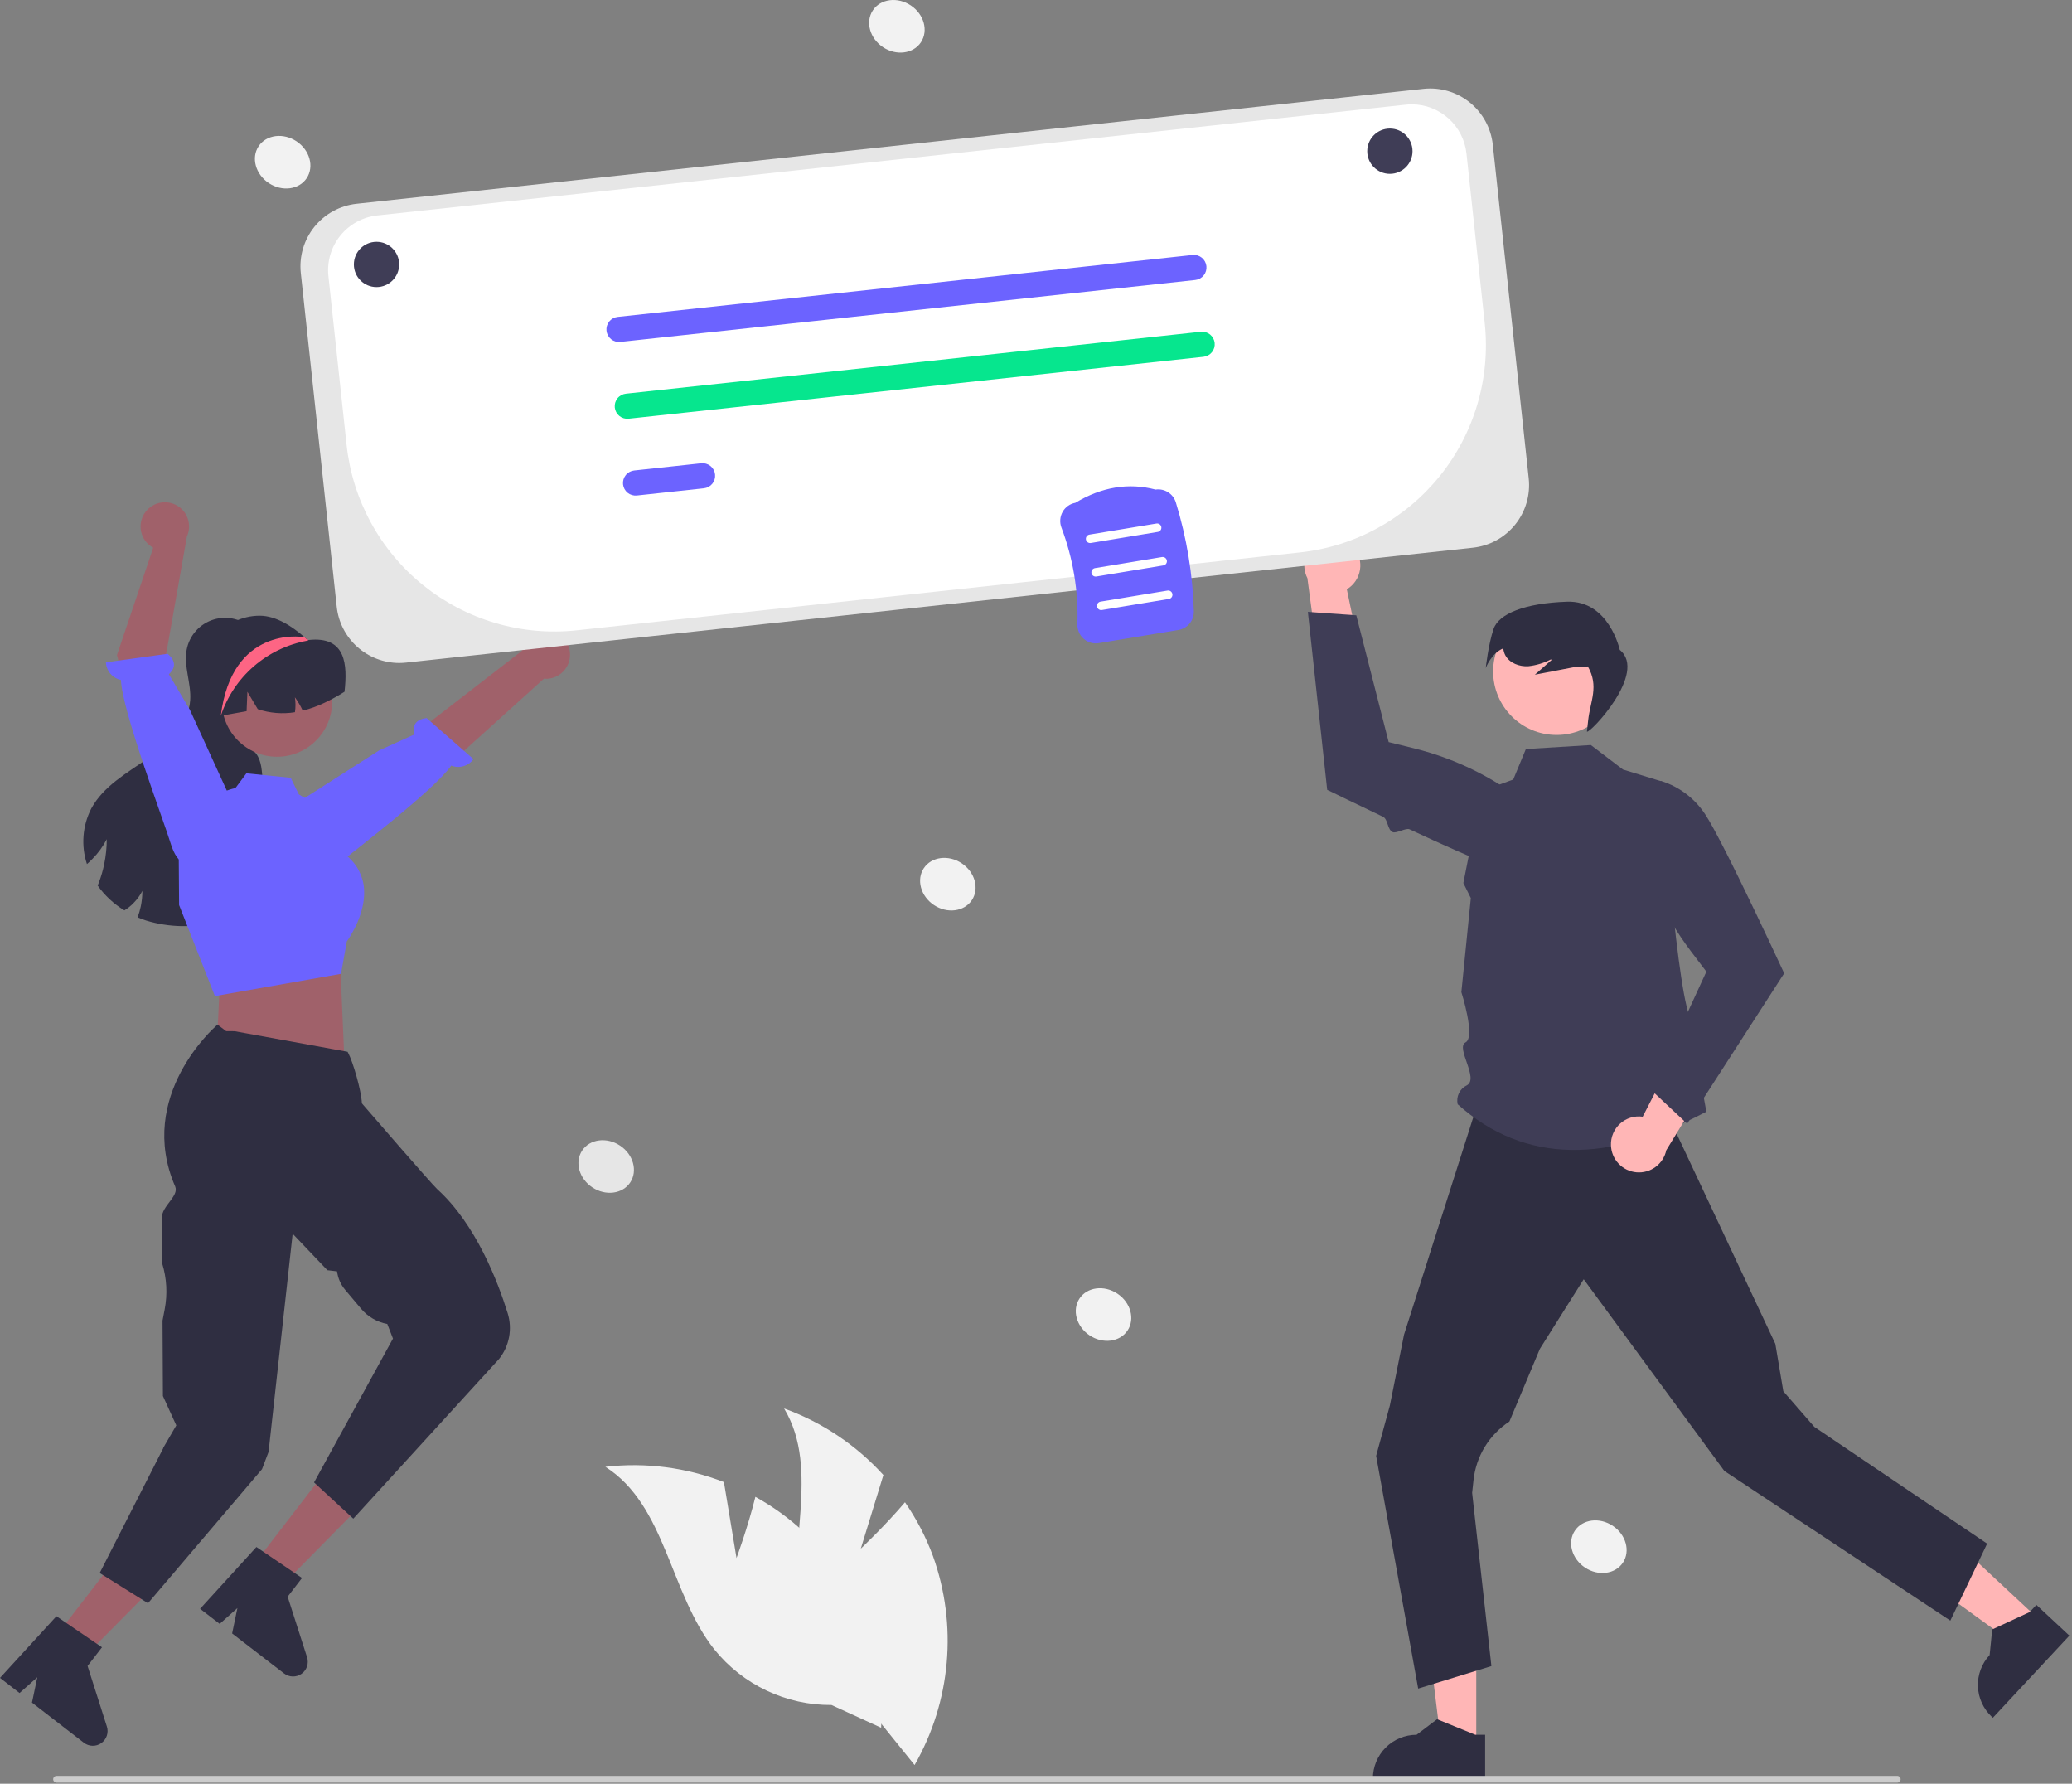 <svg width="732" height="630" viewBox="0 0 732 630" fill="none" xmlns="http://www.w3.org/2000/svg">
<rect x="0" y="0" width="732" height="630" fill="#808080" stroke="none"/>
<g clip-path="url(#clip0_89_66)">
<path d="M304.105 546.981L312.09 520.976C302.483 510.402 290.44 502.334 277.006 497.47C290.131 519.214 277.413 547.578 282.713 572.416C284.425 580.15 287.856 587.4 292.751 593.628C297.646 599.856 303.879 604.903 310.99 608.394L323.107 623.408C329.459 612.309 333.33 599.966 334.453 587.228C335.575 574.489 333.923 561.659 329.609 549.621C327.122 542.892 323.798 536.502 319.715 530.603C312.514 539.068 304.105 546.981 304.105 546.981Z" fill="#F2F2F2"/>
<path d="M260.2 550.303L255.749 523.467C242.435 518.288 228.057 516.437 213.865 518.075C235.309 531.683 236.576 562.742 252.397 582.61C257.379 588.769 263.682 593.727 270.841 597.119C278 600.51 285.83 602.247 293.751 602.201L311.292 610.234C312.028 597.468 309.988 584.694 305.311 572.792C300.635 560.89 293.434 550.143 284.205 541.292C278.978 536.378 273.153 532.142 266.867 528.684C264.198 539.471 260.2 550.303 260.2 550.303Z" fill="#F2F2F2"/>
<path d="M521.537 616.734L509.237 616.733L503.386 569.293L521.539 569.294L521.537 616.734Z" fill="#FFB6B6"/>
<path d="M524.674 628.656L485.016 628.655V628.153C485.016 624.059 486.642 620.133 489.537 617.238C492.432 614.344 496.358 612.717 500.452 612.717H500.453L507.697 607.221L521.212 612.718L524.674 612.718L524.674 628.656Z" fill="#2F2E41"/>
<path d="M720.217 571.872L711.831 580.869L673.137 552.804L685.514 539.526L720.217 571.872Z" fill="#FFB6B6"/>
<path d="M731.077 577.706L704.037 606.716L703.67 606.374C700.675 603.583 698.912 599.716 698.768 595.625C698.624 591.534 700.111 587.553 702.902 584.558L703.822 575.511L717.058 569.371L719.418 566.839L731.077 577.706Z" fill="#2F2E41"/>
<path d="M702.018 545.21L689.018 572.4L609.188 519.545L597.575 503.721L559.496 451.839L544.018 476.4L533.247 502.075C529.737 504.364 526.779 507.405 524.587 510.977C522.396 514.549 521.024 518.563 520.573 522.729L520.08 527.274L526.886 588.457L501.018 596.4L486.161 514.21L491.018 496.4L496.018 471.4L521.191 392.4H588.556L627.193 474.642L630.018 491.4L640.973 503.972L702.018 545.21Z" fill="#2F2E41"/>
<path d="M562.021 263.148L573.361 271.783L587.037 275.986C587.037 275.986 592.691 355.514 597.786 360.608C602.88 365.703 598.285 365.84 599.309 372.457C600.333 379.075 602.821 392.641 602.821 392.641C568.434 410.844 538.788 411.332 514.976 390.032C514.671 388.714 514.826 387.332 515.414 386.115C516.003 384.897 516.99 383.917 518.212 383.337C522.644 380.986 514.126 370.01 517.748 368.175C521.37 366.339 516.276 350.42 516.276 350.42L519.618 317.204L516.977 311.894L523.421 279.406L534.601 275.323L539.067 264.563L562.021 263.148Z" fill="#3F3D56"/>
<path d="M569.125 404.497C569.074 403.06 569.339 401.631 569.901 400.308C570.462 398.985 571.307 397.801 572.376 396.84C573.444 395.879 574.71 395.164 576.085 394.745C577.46 394.326 578.91 394.214 580.333 394.416L596.314 363.353L605.218 379.173L588.677 406.246C588.179 408.614 586.829 410.716 584.884 412.156C582.939 413.595 580.534 414.271 578.124 414.055C575.714 413.84 573.467 412.748 571.808 410.986C570.15 409.224 569.195 406.915 569.125 404.497Z" fill="#FFB6B6"/>
<path d="M596.04 396.898L630.318 343.77L630.205 343.526C630.076 343.246 622.313 326.481 614.792 311.126C613.634 308.761 612.481 306.43 611.363 304.198C610.881 303.234 610.405 302.291 609.937 301.368C606.778 295.14 604.018 289.992 602.371 287.547C598.727 282.019 593.301 277.903 586.995 275.884L586.837 275.843L586.685 275.906C583.601 277.207 581.052 279.521 579.459 282.466C577.866 285.41 577.324 288.81 577.923 292.103C580.896 307.991 587.521 322.97 597.276 335.858L602.833 343.183L583.521 385.168L596.04 396.898Z" fill="#3F3D56"/>
<path d="M478.167 193.252C479.111 194.336 479.805 195.613 480.202 196.994C480.599 198.376 480.688 199.827 480.463 201.247C480.238 202.666 479.705 204.019 478.901 205.21C478.096 206.401 477.041 207.401 475.808 208.14L482.954 242.335L466.075 235.652L461.877 204.205C460.773 202.052 460.497 199.568 461.102 197.226C461.706 194.883 463.149 192.843 465.157 191.493C467.165 190.143 469.598 189.576 471.996 189.9C474.394 190.225 476.589 191.417 478.167 193.252Z" fill="#FFB6B6"/>
<path d="M462.044 216.103L468.87 278.96L469.111 279.078C469.311 279.176 477.958 283.418 488.573 288.469C490.363 289.321 490.107 293.012 491.978 293.894C493.267 294.502 496.672 292.297 497.974 292.906C509.576 298.332 521.308 303.608 525.984 305.037C532.296 307.037 539.102 306.818 545.273 304.416L545.421 304.348L545.499 304.204C547.076 301.25 547.599 297.848 546.982 294.558C546.366 291.267 544.646 288.285 542.107 286.103C529.793 275.633 515.214 268.169 499.521 264.299L490.591 262.108L479.155 217.332L462.044 216.103Z" fill="#3F3D56"/>
<path d="M549.931 259.587C562.319 259.587 572.362 249.544 572.362 237.156C572.362 224.768 562.319 214.725 549.931 214.725C537.543 214.725 527.5 224.768 527.5 237.156C527.5 249.544 537.543 259.587 549.931 259.587Z" fill="#FFB6B6"/>
<path d="M527.661 222.125C529.506 216.759 538.688 213.036 553.575 212.519C568.462 212.001 572.237 229.545 572.237 229.545C582.175 237.606 561.626 259.19 560.631 258.412L561.078 254.357C561.819 247.64 564.964 242.4 560.964 235.4L557.123 235.444C552.162 236.398 547.202 237.352 542.241 238.305L548.114 233.134L547.948 232.878C545.45 234.179 542.731 235.005 539.932 235.312C536.775 235.498 533.324 234.242 531.812 231.465C531.409 230.701 531.162 229.865 531.087 229.004C526.83 230.705 524.884 235.953 524.884 235.953C524.884 235.953 525.816 227.492 527.661 222.125Z" fill="#2F2E41"/>
<path d="M90.373 223.471C90.069 223.085 89.741 222.718 89.392 222.372C89.477 222.255 89.563 222.127 89.648 222.01L90.373 223.471Z" fill="#2F2E41"/>
<path d="M94.736 313.687C91.067 320.204 83.739 323.841 76.475 325.622C68.317 327.759 59.725 327.593 51.655 325.142C50.631 324.812 49.607 324.428 48.615 324.001C49.092 322.734 49.47 321.433 49.746 320.108C50.117 318.315 50.303 316.488 50.3 314.657C49.492 316.234 48.445 317.677 47.196 318.935C46.233 319.947 45.139 320.825 43.943 321.548C40.234 319.297 37.022 316.313 34.503 312.78C34.663 312.385 34.823 311.991 34.973 311.596C35.747 309.535 36.361 307.417 36.807 305.26C37.413 302.345 37.717 299.374 37.714 296.397C36.399 298.962 34.693 301.309 32.658 303.351C32.048 304.004 31.4 304.62 30.717 305.196C29.659 301.985 29.251 298.595 29.514 295.224C29.778 291.853 30.709 288.568 32.253 285.56C36.477 277.752 44.668 273.112 51.964 268.067C59.271 263.022 66.577 256.195 67.196 247.332C67.612 241.348 64.838 235.353 65.948 229.465C66.414 226.983 67.553 224.675 69.24 222.795C70.928 220.915 73.099 219.534 75.517 218.802C77.935 218.071 80.507 218.017 82.954 218.646C85.401 219.276 87.628 220.565 89.392 222.372C85.254 228.239 81.137 234.308 79.462 241.284C77.755 248.387 79.153 256.718 84.752 261.422C86.672 263.043 89.03 264.195 90.512 266.222C92.486 268.909 92.496 272.493 92.816 275.8C93.456 282.232 95.557 288.418 96.688 294.786C97.829 301.143 97.893 308.044 94.736 313.687Z" fill="#2F2E41"/>
<path d="M19.519 578.195L29.254 585.716L62.898 551.747L48.53 540.646L19.519 578.195Z" fill="#A0616A"/>
<path d="M19.933 570.846L36.031 581.818L30.937 588.411L37.759 609.819C38.096 610.877 38.087 612.014 37.732 613.066C37.377 614.117 36.695 615.027 35.786 615.664C34.877 616.3 33.788 616.629 32.678 616.603C31.569 616.577 30.497 616.197 29.619 615.518L11.298 601.362L13.18 592.401L6.907 597.97L0 592.632L19.933 570.846Z" fill="#2F2E41"/>
<path d="M68.908 242.421C68.906 246.225 69.839 249.97 71.623 253.329C73.407 256.688 75.988 259.558 79.14 261.687C82.293 263.815 85.919 265.137 89.701 265.537C93.484 265.937 97.306 265.402 100.834 263.98C104.361 262.557 107.486 260.29 109.933 257.379C112.38 254.467 114.074 250.999 114.868 247.279C115.662 243.559 115.531 239.702 114.485 236.045C113.44 232.388 111.513 229.043 108.874 226.305L108.762 226.193C108.576 225.998 108.39 225.803 108.195 225.617L108.192 225.616L108.189 225.614L108.187 225.611L108.186 225.607C107.944 225.384 107.703 225.161 107.452 224.948C103.362 221.36 97.614 217.466 91.749 217.466C78.914 217.466 68.908 229.585 68.908 242.421Z" fill="#2F2E41"/>
<path d="M201.35 230.489C201.461 231.728 201.299 232.976 200.875 234.146C200.452 235.316 199.777 236.379 198.898 237.26C198.019 238.141 196.958 238.819 195.789 239.245C194.62 239.672 193.372 239.837 192.133 239.729L134.594 291.68L124.692 276.041L184.364 229.892C184.684 227.822 185.752 225.941 187.366 224.605C188.98 223.27 191.028 222.573 193.122 222.646C195.215 222.72 197.209 223.559 198.726 225.004C200.242 226.449 201.176 228.401 201.35 230.489Z" fill="#A0616A"/>
<path d="M110.003 307.361C110.003 307.361 112.144 311.315 119.457 305.209C125.311 300.322 153.36 279.102 159.402 270.407C160.782 270.953 162.304 271.025 163.73 270.612C165.155 270.198 166.402 269.321 167.274 268.121L150.718 253.621C145.765 254.191 145.871 257.519 146.387 259.408L133.898 265.067L101.648 285.676L108.405 304.53L110.003 307.361Z" fill="#6C63FF"/>
<path d="M78.761 343.789L77.555 349.532L76.531 370.716L121.615 373.194L120.215 340.612L115.845 333.432L78.761 343.789Z" fill="#A0616A"/>
<path d="M97.868 267.282C108.629 267.282 117.353 258.558 117.353 247.797C117.353 237.036 108.629 228.313 97.868 228.313C87.107 228.313 78.384 237.036 78.384 247.797C78.384 258.558 87.107 267.282 97.868 267.282Z" fill="#A0616A"/>
<path d="M63.276 319.665L63.156 303.468C63.154 297.641 65.126 291.984 68.751 287.421C72.376 282.859 77.441 279.659 83.118 278.344L83.192 278.327L87.044 273.136L102.698 274.702L105.567 280.566L116.909 287.319L121.276 301.358C123.171 302.621 124.785 304.259 126.019 306.172C127.253 308.085 128.081 310.231 128.45 312.477C129.933 321.947 123.302 331.423 122.513 332.51L120.481 343.955L76.271 351.756L75.912 351.801L63.276 319.665Z" fill="#6C63FF"/>
<path d="M121.711 244.323C119.438 245.763 117.08 247.063 114.65 248.217C112.183 249.402 109.603 250.334 106.949 251.001C106.19 249.334 105.26 247.751 104.176 246.275C104.455 248.024 104.462 249.805 104.197 251.555C99.798 252.265 95.292 251.895 91.067 250.478L87.398 244.324L87.12 251.193C84.08 251.747 81.051 252.27 78.011 252.814C77.83 252.835 77.649 252.878 77.478 252.91C75.59 244.398 78.267 235.022 84.219 229.348C87.174 226.56 90.86 224.669 94.849 223.895C98.837 223.121 102.963 223.495 106.746 224.975C107.226 225.167 107.717 225.38 108.186 225.604L108.187 225.608L108.189 225.612L108.193 225.614L108.197 225.615C108.474 225.753 108.709 226.084 109.018 226.052C122.33 224.569 122.756 234.894 121.711 244.323Z" fill="#2F2E41"/>
<path d="M89.297 553.071L99.047 560.572L132.623 526.535L118.233 515.464L89.297 553.071Z" fill="#A0616A"/>
<path d="M90.581 546.401L106.701 557.34L101.62 563.943L108.485 585.338C108.825 586.395 108.817 587.532 108.464 588.584C108.111 589.637 107.431 590.548 106.523 591.187C105.616 591.825 104.527 592.156 103.418 592.132C102.308 592.108 101.236 591.73 100.356 591.054L82.007 576.935L83.871 567.969L77.61 573.551L70.691 568.227L90.581 546.401Z" fill="#2F2E41"/>
<path d="M57.659 511.529L57.658 511.402L62.279 503.439L57.56 493.074L57.419 466.443L58.184 462.445C59.213 457.068 58.913 451.522 57.312 446.287L57.226 430.077C57.06 426.016 63.351 422.444 61.884 419.059C48.017 387.06 76.043 362.649 76.233 362.453L76.805 361.858L79.913 364.211L82.87 364.215L122.782 371.488L123.07 372.025C124.64 374.969 127.67 385.119 127.849 389.711C129.838 392.014 152.496 418.233 154.51 420.054C168.121 432.369 175.914 452.753 179.348 463.807C180.2 466.539 180.372 469.438 179.848 472.252C179.324 475.065 178.12 477.708 176.341 479.95L124.815 536.389L110.949 523.589L138.829 472.784L136.819 467.629C133.211 466.964 129.947 465.067 127.582 462.263L121.936 455.562C120.373 453.712 119.38 451.448 119.077 449.045L115.653 448.633L103.389 435.757L94.881 512.809L92.568 518.896L52.284 566.254L35.218 555.588L57.659 511.529Z" fill="#2F2E41"/>
<path d="M51.507 180.677C50.733 181.651 50.182 182.783 49.893 183.993C49.604 185.204 49.584 186.462 49.834 187.681C50.084 188.9 50.598 190.049 51.34 191.048C52.083 192.047 53.035 192.87 54.13 193.461L41.321 231.383L51.78 271.571L68.647 263.946L58.239 233.633L66.025 189.512C66.896 187.606 67.037 185.448 66.423 183.445C65.808 181.442 64.48 179.734 62.69 178.645C60.901 177.556 58.774 177.162 56.713 177.536C54.651 177.91 52.799 179.028 51.507 180.677Z" fill="#A0616A"/>
<path d="M66.945 304.683C66.945 304.683 62.983 306.81 60.228 297.691C58.023 290.39 43.013 250.75 42.742 240.165C41.289 239.864 39.978 239.087 39.014 237.958C38.051 236.829 37.49 235.412 37.421 233.929L59.222 230.913C63.047 234.111 61.13 236.833 59.66 238.128L67.085 250.705L82.605 284.658L69.836 303.196L66.945 304.683Z" fill="#6C63FF"/>
<path d="M78.007 252.812C80.246 246.061 84.26 240.036 89.629 235.371C94.998 230.705 101.523 227.57 108.521 226.295C108.548 226.286 108.641 226.249 108.762 226.193C108.836 226.146 108.929 226.1 109.022 226.054C108.744 225.896 108.474 225.756 108.195 225.617L108.192 225.616L108.189 225.614L108.187 225.611L108.186 225.607C107.944 225.384 107.703 225.161 107.452 224.947L106.745 224.975C106.745 224.975 81.92 221.044 78.007 252.812Z" fill="#FD6584"/>
<path d="M398.344 469.937C401.054 465.864 399.45 460.035 394.762 456.916C390.075 453.797 384.078 454.57 381.369 458.643C378.659 462.715 380.263 468.545 384.951 471.664C389.638 474.782 395.635 474.009 398.344 469.937Z" fill="#F2F2F2"/>
<path d="M343.344 317.937C346.054 313.864 344.45 308.035 339.762 304.916C335.075 301.797 329.078 302.57 326.369 306.643C323.659 310.715 325.263 316.545 329.951 319.664C334.638 322.782 340.635 322.009 343.344 317.937Z" fill="#F2F2F2"/>
<path d="M573.344 551.937C576.054 547.864 574.45 542.035 569.762 538.916C565.075 535.797 559.078 536.57 556.369 540.643C553.659 544.715 555.263 550.545 559.951 553.664C564.638 556.782 570.635 556.009 573.344 551.937Z" fill="#F2F2F2"/>
<path d="M108.345 62.937C111.054 58.864 109.451 53.035 104.763 49.916C100.075 46.797 94.079 47.57 91.369 51.643C88.66 55.715 90.263 61.545 94.951 64.664C99.639 67.782 105.635 67.009 108.345 62.937Z" fill="#F2F2F2"/>
<path d="M325.345 14.937C328.054 10.864 326.451 5.035 321.763 1.916C317.075 -1.203 311.079 -0.43 308.369 3.643C305.66 7.715 307.264 13.545 311.951 16.664C316.639 19.782 322.635 19.009 325.345 14.937Z" fill="#F2F2F2"/>
<path d="M222.645 417.651C225.354 413.579 223.75 407.749 219.063 404.63C214.375 401.512 208.378 402.285 205.669 406.357C202.96 410.43 204.563 416.259 209.251 419.378C213.939 422.497 219.935 421.724 222.645 417.651Z" fill="#E6E6E6"/>
<path d="M670.267 629.614H19.973C19.658 629.613 19.356 629.487 19.134 629.264C18.911 629.041 18.786 628.739 18.786 628.423C18.786 628.108 18.911 627.806 19.134 627.583C19.356 627.359 19.658 627.234 19.973 627.233H670.267C670.583 627.233 670.886 627.358 671.109 627.581C671.333 627.805 671.458 628.108 671.458 628.423C671.458 628.739 671.333 629.042 671.109 629.265C670.886 629.489 670.583 629.614 670.267 629.614Z" fill="#CCCCCC"/>
<path d="M141.009 234.162C135.538 234.146 130.266 232.115 126.199 228.456C122.132 224.798 119.556 219.769 118.964 214.331L106.268 96.425C105.644 90.57 107.368 84.708 111.062 80.123C114.755 75.539 120.116 72.606 125.969 71.969L502.923 31.382C508.777 30.758 514.64 32.481 519.225 36.175C523.81 39.868 526.742 45.229 527.379 51.082L540.074 168.988C540.698 174.842 538.974 180.705 535.281 185.29C531.587 189.875 526.226 192.807 520.373 193.444L143.419 234.032C142.618 234.118 141.814 234.162 141.009 234.162Z" fill="#E6E6E6"/>
<path d="M498.772 36.855C498.063 36.855 497.356 36.894 496.651 36.969L133.288 76.094C130.747 76.368 128.285 77.139 126.043 78.364C123.8 79.589 121.821 81.244 120.218 83.234C118.614 85.224 117.419 87.51 116.699 89.962C115.98 92.414 115.75 94.984 116.024 97.525L122.443 157.139C123.48 166.777 126.406 176.116 131.053 184.622C135.7 193.129 141.976 200.637 149.525 206.718C157.073 212.799 165.746 217.334 175.047 220.063C184.347 222.793 194.095 223.663 203.732 222.626L459.237 195.115C468.845 194.08 478.156 191.163 486.637 186.531C495.118 181.898 502.603 175.64 508.665 168.115C514.728 160.589 519.249 151.943 521.97 142.671C524.691 133.398 525.559 123.68 524.524 114.072L518.082 54.234C517.568 49.467 515.314 45.058 511.75 41.851C508.187 38.644 503.565 36.865 498.772 36.855Z" fill="white"/>
<path d="M422.252 98.897L219.164 120.764C218.583 120.828 217.996 120.776 217.435 120.612C216.874 120.448 216.351 120.175 215.896 119.809C215.441 119.443 215.063 118.991 214.782 118.478C214.502 117.966 214.326 117.403 214.263 116.822C214.201 116.241 214.253 115.654 214.418 115.093C214.583 114.533 214.856 114.011 215.223 113.556C215.59 113.101 216.043 112.723 216.555 112.444C217.068 112.164 217.631 111.989 218.212 111.927L421.301 90.06C421.881 89.996 422.469 90.048 423.03 90.212C423.59 90.376 424.113 90.649 424.568 91.015C425.023 91.381 425.402 91.833 425.682 92.346C425.962 92.858 426.139 93.421 426.201 94.002C426.264 94.583 426.211 95.17 426.046 95.731C425.882 96.291 425.608 96.814 425.241 97.268C424.875 97.723 424.422 98.101 423.909 98.38C423.396 98.66 422.833 98.835 422.252 98.897Z" fill="#6C63FF"/>
<path d="M425.173 126.02L222.084 147.887C220.912 148.014 219.738 147.669 218.82 146.93C217.902 146.19 217.316 145.116 217.19 143.944C217.063 142.772 217.408 141.598 218.147 140.681C218.887 139.763 219.961 139.176 221.133 139.05L424.221 117.183C425.393 117.056 426.567 117.401 427.485 118.14C428.403 118.88 428.989 119.954 429.116 121.126C429.242 122.297 428.897 123.471 428.158 124.389C427.418 125.307 426.345 125.894 425.173 126.02Z" fill="#06E68E"/>
<path d="M248.672 172.461L225.005 175.009C223.833 175.136 222.659 174.791 221.741 174.052C220.823 173.312 220.236 172.238 220.11 171.066C219.984 169.895 220.328 168.72 221.068 167.803C221.807 166.885 222.881 166.298 224.053 166.172L247.72 163.624C248.301 163.56 248.888 163.612 249.449 163.776C250.009 163.94 250.532 164.213 250.987 164.579C251.443 164.945 251.821 165.397 252.101 165.91C252.382 166.422 252.558 166.985 252.62 167.566C252.683 168.147 252.63 168.734 252.466 169.295C252.301 169.855 252.028 170.377 251.661 170.832C251.294 171.287 250.841 171.665 250.328 171.944C249.815 172.224 249.252 172.399 248.672 172.461Z" fill="#6C63FF"/>
<path d="M133.018 101.4C137.436 101.4 141.018 97.818 141.018 93.4C141.018 88.981 137.436 85.4 133.018 85.4C128.6 85.4 125.018 88.981 125.018 93.4C125.018 97.818 128.6 101.4 133.018 101.4Z" fill="#3F3D56"/>
<path d="M491.018 61.4C495.436 61.4 499.018 57.818 499.018 53.4C499.018 48.981 495.436 45.4 491.018 45.4C486.599 45.4 483.018 48.981 483.018 53.4C483.018 57.818 486.599 61.4 491.018 61.4Z" fill="#3F3D56"/>
<path d="M382.861 225.636C382.126 224.991 381.544 224.19 381.157 223.291C380.77 222.392 380.588 221.418 380.625 220.441C381.027 208.821 379.113 197.237 374.995 186.364C374.646 185.45 374.505 184.47 374.582 183.494C374.659 182.519 374.953 181.573 375.441 180.725C375.909 179.911 376.55 179.208 377.319 178.667C378.087 178.127 378.965 177.761 379.89 177.595C389.189 171.984 398.721 170.409 408.228 172.914C409.761 172.689 411.324 173.017 412.637 173.84C413.95 174.663 414.927 175.927 415.391 177.405C419.24 189.901 421.381 202.86 421.756 215.93C421.792 217.498 421.261 219.027 420.261 220.235C419.26 221.442 417.857 222.249 416.31 222.506L388.177 227.154C387.234 227.311 386.267 227.257 385.348 226.995C384.428 226.732 383.579 226.268 382.861 225.636Z" fill="#6C63FF"/>
<path d="M385.36 191.781L409.039 187.869C409.234 187.837 409.42 187.767 409.588 187.663C409.756 187.559 409.901 187.423 410.017 187.263C410.132 187.103 410.214 186.922 410.259 186.729C410.304 186.537 410.31 186.338 410.278 186.144C410.246 185.949 410.176 185.763 410.071 185.595C409.967 185.428 409.831 185.283 409.67 185.168C409.51 185.053 409.328 184.971 409.136 184.927C408.944 184.882 408.745 184.876 408.55 184.909L384.871 188.821C384.479 188.886 384.13 189.105 383.899 189.428C383.668 189.751 383.574 190.153 383.639 190.545C383.704 190.937 383.921 191.287 384.244 191.519C384.567 191.75 384.968 191.845 385.36 191.781Z" fill="white"/>
<path d="M387.316 203.62L410.995 199.708C411.388 199.643 411.738 199.425 411.97 199.102C412.202 198.778 412.296 198.376 412.231 197.984C412.166 197.591 411.948 197.241 411.624 197.009C411.301 196.777 410.899 196.683 410.506 196.748L386.827 200.66C386.633 200.692 386.446 200.762 386.278 200.866C386.111 200.97 385.965 201.106 385.85 201.266C385.735 201.426 385.653 201.607 385.608 201.8C385.563 201.992 385.556 202.191 385.588 202.385C385.621 202.58 385.691 202.766 385.795 202.934C385.899 203.101 386.036 203.247 386.196 203.361C386.357 203.476 386.538 203.558 386.73 203.602C386.923 203.647 387.122 203.653 387.316 203.62Z" fill="white"/>
<path d="M389.272 215.46L412.951 211.548C413.343 211.483 413.694 211.265 413.926 210.941C414.157 210.618 414.251 210.216 414.186 209.823C414.121 209.431 413.903 209.08 413.58 208.848C413.257 208.617 412.854 208.523 412.462 208.588L388.783 212.5C388.589 212.532 388.402 212.602 388.235 212.706C388.068 212.81 387.923 212.946 387.808 213.106C387.693 213.266 387.611 213.448 387.567 213.639C387.522 213.831 387.515 214.03 387.547 214.224C387.58 214.419 387.65 214.605 387.754 214.772C387.858 214.939 387.994 215.085 388.154 215.199C388.314 215.314 388.495 215.396 388.687 215.441C388.879 215.485 389.077 215.492 389.272 215.46Z" fill="white"/>
</g>
<defs>
<clipPath id="clip0_89_66">
<rect width="731.077" height="629.614" fill="white"/>
</clipPath>
</defs>
</svg>
